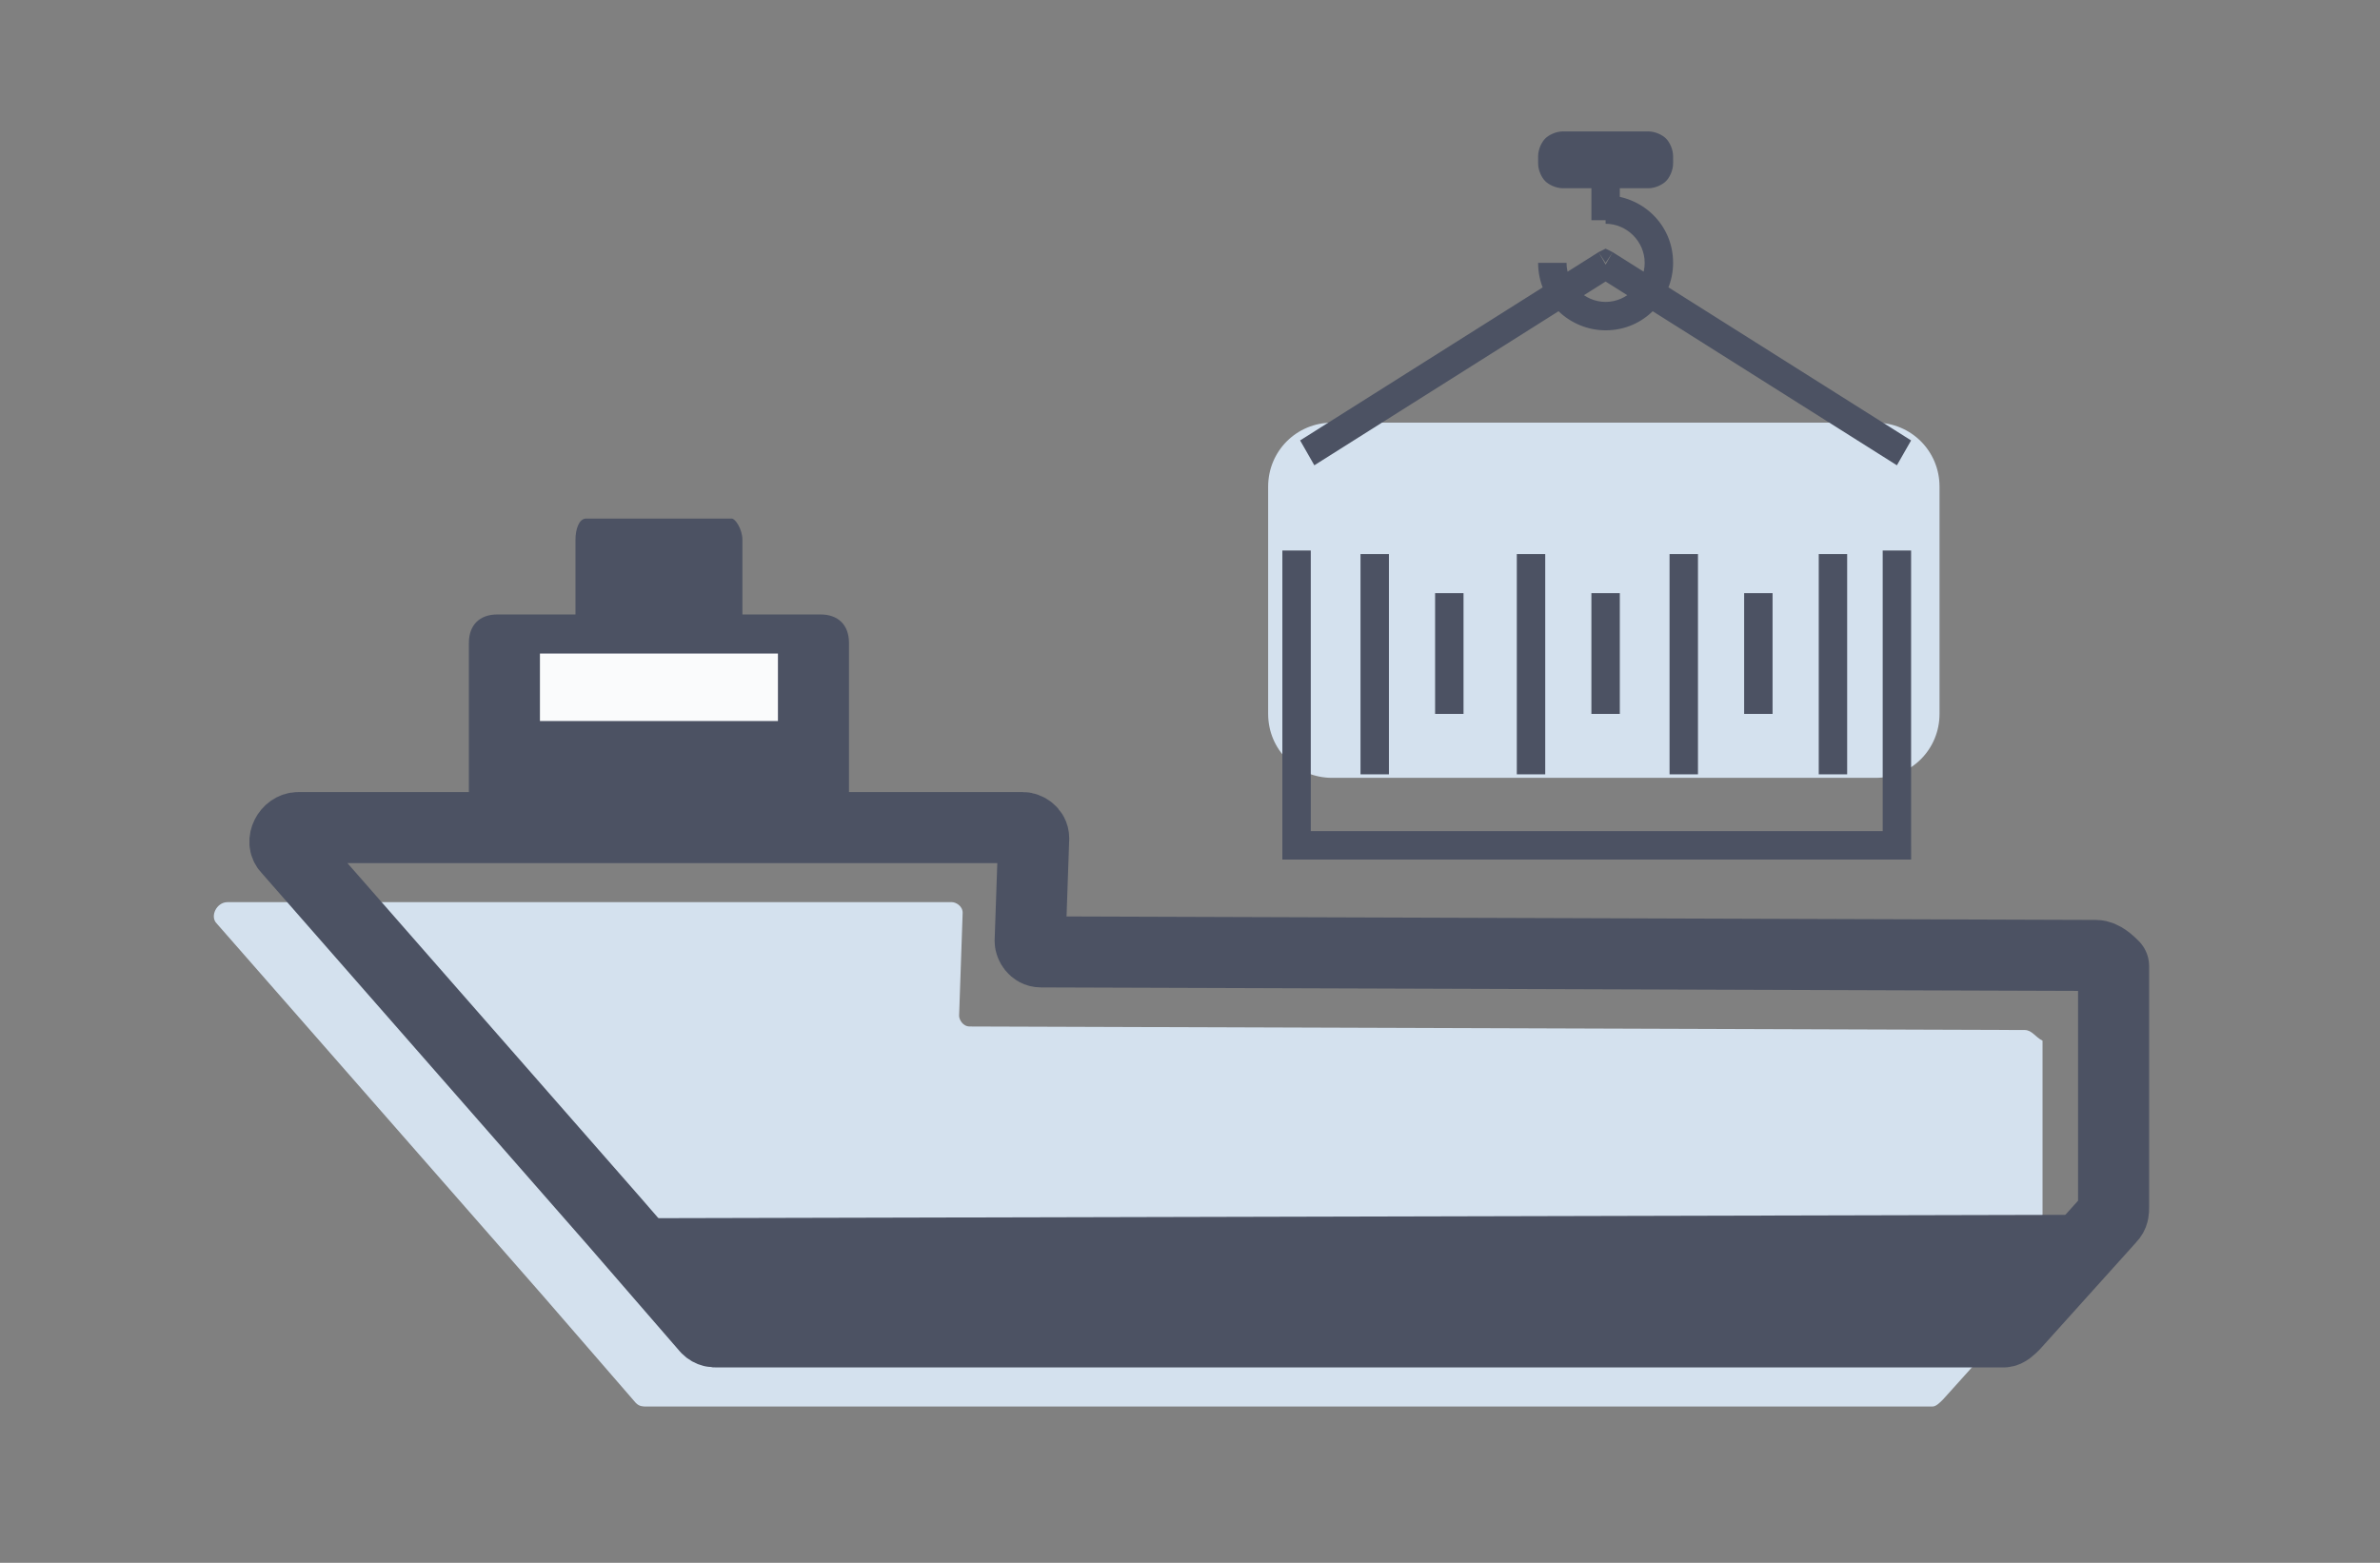<?xml version="1.0" encoding="utf-8"?>
<!-- Generator: Adobe Illustrator 21.0.0, SVG Export Plug-In . SVG Version: 6.00 Build 0)  -->
<svg version="1.1" id="图层_1" xmlns="http://www.w3.org/2000/svg" xmlns:xlink="http://www.w3.org/1999/xlink" x="0px" y="0px"
	 viewBox="0 0 67 44" style="enable-background:new 0 0 67 44;" xml:space="preserve">
<rect x="0" y="0" width="67" height="44" fill="#808080" stroke="none"/>
<style type="text/css">
	.st0{fill:#D4E1EE;}
	.st1{fill:#4C5263;}
	.st2{fill:none;stroke:#4C5263;stroke-width:2;stroke-linecap:round;stroke-linejoin:round;stroke-miterlimit:10;}
	.st3{fill:#FAFBFC;}
</style>
<path class="st0" d="M52.8,21.9H37.5c-1,0-1.8-0.8-1.8-1.8v-6.4c0-1,0.8-1.8,1.8-1.8h15.3c1,0,1.8,0.8,1.8,1.8v6.4
	C54.6,21.1,53.8,21.9,52.8,21.9z"/>
<path class="st1" d="M45.2,5.8h-0.4v0.4h0.4V5.8z M45.2,7.4l0.2-0.3L45.2,7L45,7.1L45.2,7.4z M36.5,23.8h-0.4v0.4h0.4V23.8z
	 M53.4,23.8v0.4h0.4v-0.4H53.4z M38.3,15.6v6.2h0.8v-6.2H38.3z M42.7,15.6v6.2h0.8v-6.2H42.7z M47,15.6v6.2h0.8v-6.2H47z M51.2,15.6
	v6.2H52v-6.2H51.2z M40.4,16.7v3.4h0.8v-3.4H40.4z M44.8,16.7v3.4h0.8v-3.4H44.8z M49.1,16.7v3.4h0.8v-3.4H49.1z M44.8,4.7v1.1h0.8
	V4.7H44.8z M45.2,6.3c0.6,0,1.1,0.5,1.1,1.1h0.8c0-1.1-0.9-1.9-1.9-1.9V6.3z M46.3,7.4c0,0.6-0.5,1.1-1.1,1.1v0.8
	c1.1,0,1.9-0.9,1.9-1.9H46.3z M45.2,8.5c-0.6,0-1.1-0.5-1.1-1.1h-0.8c0,1.1,0.9,1.9,1.9,1.9V8.5z M46.4,4.5H44v0.8h2.4V4.5z M44,4.5
	C44,4.5,44,4.5,44,4.5C44,4.5,44.1,4.5,44,4.5C44.1,4.5,44.1,4.5,44,4.5C44.1,4.5,44.1,4.5,44,4.5C44.1,4.5,44.1,4.5,44,4.5
	C44.1,4.5,44.1,4.6,44,4.5l-0.7,0.1c0,0.2,0.1,0.4,0.2,0.5c0.1,0.1,0.3,0.2,0.5,0.2V4.5z M44.1,4.6V4.4h-0.8v0.2H44.1z M44.1,4.4
	C44.1,4.4,44.1,4.5,44.1,4.4C44.1,4.5,44.1,4.5,44.1,4.4C44.1,4.5,44.1,4.5,44.1,4.4C44.1,4.5,44.1,4.5,44.1,4.4
	C44.1,4.5,44,4.5,44.1,4.4C44,4.5,44,4.5,44.1,4.4L44,3.7c-0.2,0-0.4,0.1-0.5,0.2c-0.1,0.1-0.2,0.3-0.2,0.5H44.1z M44,4.5h2.4V3.7
	H44V4.5z M46.4,4.5C46.3,4.5,46.3,4.5,46.4,4.5C46.3,4.5,46.3,4.5,46.4,4.5C46.3,4.5,46.3,4.5,46.4,4.5C46.3,4.5,46.3,4.5,46.4,4.5
	C46.3,4.5,46.3,4.5,46.4,4.5C46.3,4.5,46.3,4.4,46.4,4.5l0.7-0.1c0-0.2-0.1-0.4-0.2-0.5c-0.1-0.1-0.3-0.2-0.5-0.2V4.5z M46.3,4.4
	v0.2h0.8V4.4H46.3z M46.3,4.6C46.3,4.6,46.3,4.5,46.3,4.6C46.3,4.5,46.3,4.5,46.3,4.6C46.3,4.5,46.3,4.5,46.3,4.6
	C46.3,4.5,46.3,4.5,46.3,4.6C46.3,4.5,46.3,4.5,46.3,4.6C46.3,4.5,46.3,4.5,46.3,4.6l0.1,0.7c0.2,0,0.4-0.1,0.5-0.2
	C47,5,47.1,4.8,47.1,4.6H46.3z M53.8,12.4l-8.4-5.3L45,7.8l8.4,5.3L53.8,12.4z M45,7.1l-8.4,5.3l0.4,0.7l8.4-5.3L45,7.1z M36.1,15.5
	v8.3h0.8v-8.3H36.1z M36.5,24.2h16.9v-0.8H36.5V24.2z M53.8,23.8v-8.3H53v8.3H53.8z"/>
<path class="st0" d="M57,29l-29.7-0.1c-0.2,0-0.3-0.2-0.3-0.3l0.1-2.9c0-0.2-0.2-0.3-0.3-0.3H6.4c-0.3,0-0.5,0.4-0.3,0.6l9.2,10.5
	l2.6,3c0.1,0.1,0.2,0.1,0.3,0.1h36.2c0.1,0,0.2-0.1,0.3-0.2l2.7-3c0.1-0.1,0.1-0.2,0.1-0.3v-6.8C57.3,29.2,57.2,29,57,29z"/>
<path class="st2" d="M59,26.9l-29.7-0.1c-0.2,0-0.3-0.2-0.3-0.3l0.1-2.9c0-0.2-0.2-0.3-0.3-0.3H8.4c-0.3,0-0.5,0.4-0.3,0.6l9.2,10.5
	l2.6,3c0.1,0.1,0.2,0.1,0.3,0.1h36.2c0.1,0,0.2-0.1,0.3-0.2l2.7-3c0.1-0.1,0.1-0.2,0.1-0.3v-6.8C59.4,27.1,59.2,26.9,59,26.9z"/>
<path class="st1" d="M17.4,34.3l2.6,3c0.1,0.1,0.2,0.1,0.3,0.1h36.2c0.1,0,0.2-0.1,0.3-0.2l2.7-3"/>
<path class="st1" d="M20.9,17.8v-2.6c0-0.3-0.2-0.6-0.3-0.6h-4.1c-0.2,0-0.3,0.3-0.3,0.6v2.6H20.9z"/>
<path class="st1" d="M23.1,23.4H14c-0.5,0-0.8-0.3-0.8-0.8v-4.5c0-0.5,0.3-0.8,0.8-0.8h9.1c0.5,0,0.8,0.3,0.8,0.8v4.5
	C24,23.1,23.5,23.4,23.1,23.4z"/>
<path class="st3" d="M21.9,18.4h-6.7v1.9h6.7V18.4z"/>
</svg>
